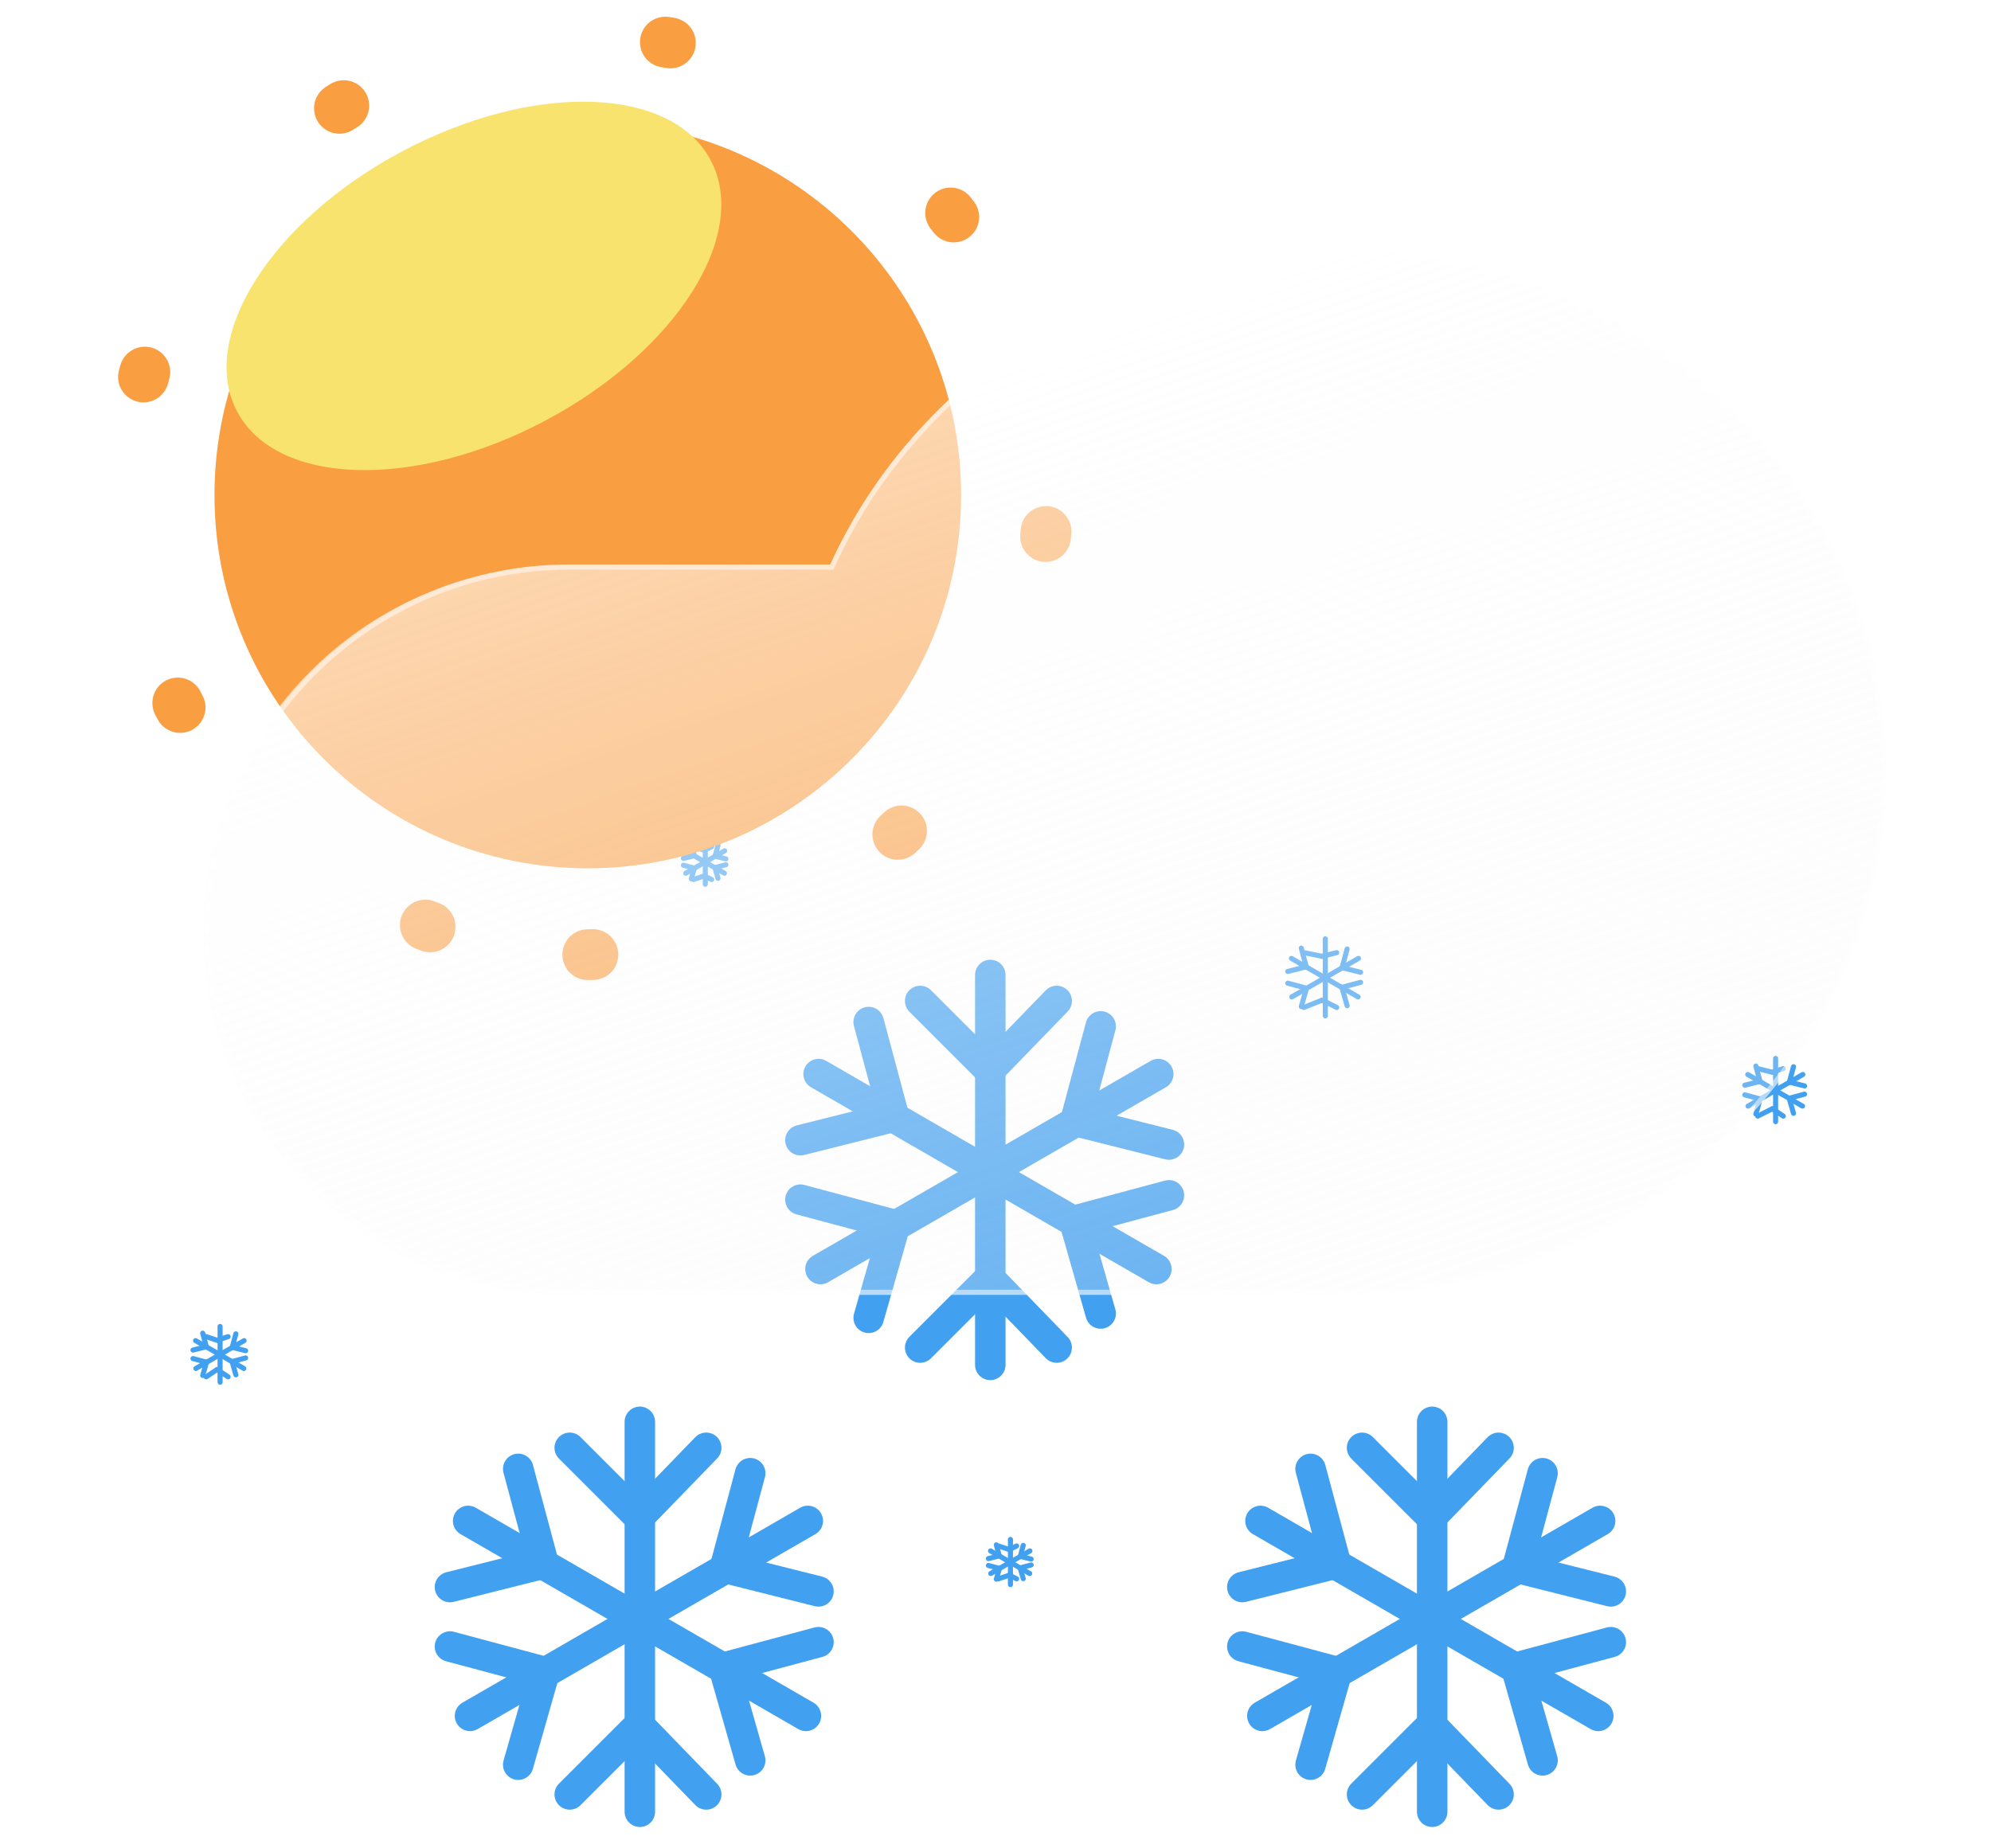 <svg width="392" height="364" viewBox="0 0 392 364" fill="none" xmlns="http://www.w3.org/2000/svg">
<g filter="url(#filter0_f_7_1089)">
<path d="M138.864 165.295V174.143" stroke="#42A0F0" stroke-linecap="round"/>
<path d="M138.673 167.454L140.112 166.734" stroke="#42A0F0" stroke-linecap="round"/>
<path d="M138.673 167.454L136.514 166.734" stroke="#42A0F0" stroke-linecap="round"/>
<path d="M138.673 172.492L140.112 173.212" stroke="#42A0F0" stroke-linecap="round"/>
<path d="M138.673 172.492L136.514 173.212" stroke="#42A0F0" stroke-linecap="round"/>
<path d="M142.675 167.544L135.012 171.968" stroke="#42A0F0" stroke-linecap="round"/>
<path d="M140.792 168.61L142.916 169.143" stroke="#42A0F0" stroke-linecap="round"/>
<path d="M140.792 168.61L141.368 166.461" stroke="#42A0F0" stroke-linecap="round"/>
<path d="M136.705 170.969L136.105 173.076" stroke="#42A0F0" stroke-linecap="round"/>
<path d="M136.705 170.969L134.557 170.393" stroke="#42A0F0" stroke-linecap="round"/>
<path d="M142.631 171.968L134.968 167.544" stroke="#42A0F0" stroke-linecap="round"/>
<path d="M140.768 170.871L141.368 172.977" stroke="#42A0F0" stroke-linecap="round"/>
<path d="M140.767 170.871L142.916 170.295" stroke="#42A0F0" stroke-linecap="round"/>
<path d="M136.681 168.511L134.556 169.045" stroke="#42A0F0" stroke-linecap="round"/>
<path d="M136.68 168.511L136.105 166.362" stroke="#42A0F0" stroke-linecap="round"/>
</g>
<g filter="url(#filter1_f_7_1089)">
<path d="M260.937 184.885V200.053" stroke="#42A0F0" stroke-linecap="round"/>
<path d="M260.304 188.326L263.183 187.606" stroke="#42A0F0" stroke-linecap="round"/>
<path d="M260.304 188.326L256.705 187.606" stroke="#42A0F0" stroke-linecap="round"/>
<path d="M260.304 196.962L263.183 198.401" stroke="#42A0F0" stroke-linecap="round"/>
<path d="M260.304 196.962L256.705 198.401" stroke="#42A0F0" stroke-linecap="round"/>
<path d="M267.467 188.74L254.331 196.324" stroke="#42A0F0" stroke-linecap="round"/>
<path d="M264.24 190.566L267.881 191.48" stroke="#42A0F0" stroke-linecap="round"/>
<path d="M264.241 190.566L265.228 186.883" stroke="#42A0F0" stroke-linecap="round"/>
<path d="M257.234 194.611L256.206 198.221" stroke="#42A0F0" stroke-linecap="round"/>
<path d="M257.235 194.611L253.552 193.624" stroke="#42A0F0" stroke-linecap="round"/>
<path d="M267.395 196.324L254.259 188.74" stroke="#42A0F0" stroke-linecap="round"/>
<path d="M264.199 194.444L265.228 198.054" stroke="#42A0F0" stroke-linecap="round"/>
<path d="M264.199 194.443L267.882 193.457" stroke="#42A0F0" stroke-linecap="round"/>
<path d="M257.193 190.398L253.553 191.312" stroke="#42A0F0" stroke-linecap="round"/>
<path d="M257.193 190.398L256.206 186.715" stroke="#42A0F0" stroke-linecap="round"/>
</g>
<g filter="url(#filter2_f_7_1089)">
<path d="M349.592 208.439V220.892" stroke="#42A0F0" stroke-linecap="round"/>
<path d="M348.946 211.16L351.105 210.44" stroke="#42A0F0" stroke-linecap="round"/>
<path d="M348.946 211.16L346.067 210.44" stroke="#42A0F0" stroke-linecap="round"/>
<path d="M348.946 218.357L351.105 219.796" stroke="#42A0F0" stroke-linecap="round"/>
<path d="M348.946 218.357L346.067 219.796" stroke="#42A0F0" stroke-linecap="round"/>
<path d="M354.953 211.604L344.169 217.831" stroke="#42A0F0" stroke-linecap="round"/>
<path d="M352.305 213.105L355.295 213.855" stroke="#42A0F0" stroke-linecap="round"/>
<path d="M352.305 213.104L353.115 210.08" stroke="#42A0F0" stroke-linecap="round"/>
<path d="M346.554 216.425L345.709 219.389" stroke="#42A0F0" stroke-linecap="round"/>
<path d="M346.553 216.425L343.529 215.614" stroke="#42A0F0" stroke-linecap="round"/>
<path d="M354.894 217.83L344.109 211.604" stroke="#42A0F0" stroke-linecap="round"/>
<path d="M352.269 216.287L353.114 219.251" stroke="#42A0F0" stroke-linecap="round"/>
<path d="M352.27 216.286L355.294 215.476" stroke="#42A0F0" stroke-linecap="round"/>
<path d="M346.518 212.966L343.528 213.717" stroke="#42A0F0" stroke-linecap="round"/>
<path d="M346.518 212.966L345.708 209.942" stroke="#42A0F0" stroke-linecap="round"/>
</g>
<g filter="url(#filter3_f_7_1089)">
<path d="M43.334 261.227V272.196" stroke="#42A0F0" stroke-linecap="round"/>
<path d="M42.748 263.948L44.907 263.228" stroke="#42A0F0" stroke-linecap="round"/>
<path d="M42.748 263.948L40.589 263.228" stroke="#42A0F0" stroke-linecap="round"/>
<path d="M42.748 269.705L44.907 271.144" stroke="#42A0F0" stroke-linecap="round"/>
<path d="M42.748 269.705L40.589 271.144" stroke="#42A0F0" stroke-linecap="round"/>
<path d="M48.059 264.015L38.559 269.5" stroke="#42A0F0" stroke-linecap="round"/>
<path d="M45.725 265.337L48.359 265.998" stroke="#42A0F0" stroke-linecap="round"/>
<path d="M45.726 265.337L46.44 262.673" stroke="#42A0F0" stroke-linecap="round"/>
<path d="M40.658 268.262L39.914 270.873" stroke="#42A0F0" stroke-linecap="round"/>
<path d="M40.659 268.262L37.995 267.548" stroke="#42A0F0" stroke-linecap="round"/>
<path d="M48.005 269.499L38.505 264.015" stroke="#42A0F0" stroke-linecap="round"/>
<path d="M45.695 268.139L46.439 270.75" stroke="#42A0F0" stroke-linecap="round"/>
<path d="M45.695 268.139L48.358 267.425" stroke="#42A0F0" stroke-linecap="round"/>
<path d="M40.628 265.214L37.995 265.875" stroke="#42A0F0" stroke-linecap="round"/>
<path d="M40.627 265.214L39.914 262.55" stroke="#42A0F0" stroke-linecap="round"/>
</g>
<g filter="url(#filter4_f_7_1089)">
<path d="M198.943 303.166V312.063" stroke="#42A0F0" stroke-linecap="round"/>
<path d="M198.727 305.167L200.166 304.447" stroke="#42A0F0" stroke-linecap="round"/>
<path d="M198.726 305.167L196.567 304.447" stroke="#42A0F0" stroke-linecap="round"/>
<path d="M198.727 310.205L200.166 310.925" stroke="#42A0F0" stroke-linecap="round"/>
<path d="M198.726 310.205L196.567 310.925" stroke="#42A0F0" stroke-linecap="round"/>
<path d="M202.774 305.427L195.069 309.875" stroke="#42A0F0" stroke-linecap="round"/>
<path d="M200.882 306.499L203.018 307.035" stroke="#42A0F0" stroke-linecap="round"/>
<path d="M200.882 306.499L201.461 304.338" stroke="#42A0F0" stroke-linecap="round"/>
<path d="M196.772 308.872L196.168 310.99" stroke="#42A0F0" stroke-linecap="round"/>
<path d="M196.772 308.872L194.611 308.293" stroke="#42A0F0" stroke-linecap="round"/>
<path d="M202.731 309.875L195.026 305.426" stroke="#42A0F0" stroke-linecap="round"/>
<path d="M200.857 308.773L201.461 310.891" stroke="#42A0F0" stroke-linecap="round"/>
<path d="M200.857 308.773L203.018 308.194" stroke="#42A0F0" stroke-linecap="round"/>
<path d="M196.747 306.4L194.611 306.936" stroke="#42A0F0" stroke-linecap="round"/>
<path d="M196.747 306.4L196.168 304.239" stroke="#42A0F0" stroke-linecap="round"/>
</g>
<g filter="url(#filter5_f_7_1089)">
<path d="M281.976 280.003V356.795" stroke="#42A0F0" stroke-width="6" stroke-linecap="round"/>
<path d="M281.822 298.774L295.047 285.122" stroke="#42A0F0" stroke-width="6" stroke-linecap="round"/>
<path d="M281.822 298.774L268.17 285.122" stroke="#42A0F0" stroke-width="6" stroke-linecap="round"/>
<path d="M281.822 339.73L295.047 353.382" stroke="#42A0F0" stroke-width="6" stroke-linecap="round"/>
<path d="M281.822 339.73L268.17 353.382" stroke="#42A0F0" stroke-width="6" stroke-linecap="round"/>
<path d="M315.044 299.52L248.54 337.916" stroke="#42A0F0" stroke-width="6" stroke-linecap="round"/>
<path d="M298.71 308.771L317.146 313.398" stroke="#42A0F0" stroke-width="6" stroke-linecap="round"/>
<path d="M298.71 308.772L303.707 290.123" stroke="#42A0F0" stroke-width="6" stroke-linecap="round"/>
<path d="M263.241 329.249L258.031 347.528" stroke="#42A0F0" stroke-width="6" stroke-linecap="round"/>
<path d="M263.241 329.249L244.592 324.252" stroke="#42A0F0" stroke-width="6" stroke-linecap="round"/>
<path d="M314.676 337.916L248.172 299.52" stroke="#42A0F0" stroke-width="6" stroke-linecap="round"/>
<path d="M298.496 328.396L303.707 346.675" stroke="#42A0F0" stroke-width="6" stroke-linecap="round"/>
<path d="M298.497 328.396L317.146 323.399" stroke="#42A0F0" stroke-width="6" stroke-linecap="round"/>
<path d="M263.027 307.918L244.592 312.546" stroke="#42A0F0" stroke-width="6" stroke-linecap="round"/>
<path d="M263.028 307.919L258.031 289.27" stroke="#42A0F0" stroke-width="6" stroke-linecap="round"/>
<path d="M194.976 192.003V268.795" stroke="#42A0F0" stroke-width="6" stroke-linecap="round"/>
<path d="M194.822 210.774L208.047 197.122" stroke="#42A0F0" stroke-width="6" stroke-linecap="round"/>
<path d="M194.822 210.774L181.17 197.122" stroke="#42A0F0" stroke-width="6" stroke-linecap="round"/>
<path d="M194.822 251.73L208.047 265.382" stroke="#42A0F0" stroke-width="6" stroke-linecap="round"/>
<path d="M194.822 251.73L181.17 265.382" stroke="#42A0F0" stroke-width="6" stroke-linecap="round"/>
<path d="M228.044 211.52L161.54 249.916" stroke="#42A0F0" stroke-width="6" stroke-linecap="round"/>
<path d="M211.71 220.771L230.146 225.398" stroke="#42A0F0" stroke-width="6" stroke-linecap="round"/>
<path d="M211.71 220.772L216.707 202.123" stroke="#42A0F0" stroke-width="6" stroke-linecap="round"/>
<path d="M176.241 241.249L171.031 259.528" stroke="#42A0F0" stroke-width="6" stroke-linecap="round"/>
<path d="M176.241 241.249L157.592 236.252" stroke="#42A0F0" stroke-width="6" stroke-linecap="round"/>
<path d="M227.676 249.916L161.172 211.52" stroke="#42A0F0" stroke-width="6" stroke-linecap="round"/>
<path d="M211.496 240.396L216.707 258.675" stroke="#42A0F0" stroke-width="6" stroke-linecap="round"/>
<path d="M211.497 240.396L230.146 235.399" stroke="#42A0F0" stroke-width="6" stroke-linecap="round"/>
<path d="M176.027 219.918L157.592 224.546" stroke="#42A0F0" stroke-width="6" stroke-linecap="round"/>
<path d="M176.028 219.919L171.031 201.27" stroke="#42A0F0" stroke-width="6" stroke-linecap="round"/>
<path d="M125.976 280.003V356.795" stroke="#42A0F0" stroke-width="6" stroke-linecap="round"/>
<path d="M125.822 298.774L139.047 285.122" stroke="#42A0F0" stroke-width="6" stroke-linecap="round"/>
<path d="M125.822 298.774L112.17 285.122" stroke="#42A0F0" stroke-width="6" stroke-linecap="round"/>
<path d="M125.822 339.73L139.047 353.382" stroke="#42A0F0" stroke-width="6" stroke-linecap="round"/>
<path d="M125.822 339.73L112.17 353.382" stroke="#42A0F0" stroke-width="6" stroke-linecap="round"/>
<path d="M159.044 299.52L92.54 337.916" stroke="#42A0F0" stroke-width="6" stroke-linecap="round"/>
<path d="M142.71 308.771L161.146 313.398" stroke="#42A0F0" stroke-width="6" stroke-linecap="round"/>
<path d="M142.71 308.772L147.707 290.123" stroke="#42A0F0" stroke-width="6" stroke-linecap="round"/>
<path d="M107.241 329.249L102.031 347.528" stroke="#42A0F0" stroke-width="6" stroke-linecap="round"/>
<path d="M107.241 329.249L88.592 324.252" stroke="#42A0F0" stroke-width="6" stroke-linecap="round"/>
<path d="M158.676 337.916L92.172 299.52" stroke="#42A0F0" stroke-width="6" stroke-linecap="round"/>
<path d="M142.496 328.396L147.707 346.675" stroke="#42A0F0" stroke-width="6" stroke-linecap="round"/>
<path d="M142.497 328.396L161.146 323.399" stroke="#42A0F0" stroke-width="6" stroke-linecap="round"/>
<path d="M107.027 307.918L88.592 312.546" stroke="#42A0F0" stroke-width="6" stroke-linecap="round"/>
<path d="M107.028 307.919L102.031 289.27" stroke="#42A0F0" stroke-width="6" stroke-linecap="round"/>
</g>
<g filter="url(#filter6_f_7_1089)">
<path d="M115.729 171C156.322 171 189.229 138.093 189.229 97.5C189.229 56.907 156.322 24 115.729 24C75.137 24 42.23 56.907 42.23 97.5C42.23 138.093 75.137 171 115.729 171Z" fill="#FA9E42"/>
</g>
<g filter="url(#filter7_f_7_1089)">
<path d="M115.729 188C165.711 188 206.229 147.482 206.229 97.5C206.229 47.518 165.711 7 115.729 7C65.748 7 25.23 47.518 25.23 97.5C25.23 147.482 65.748 188 115.729 188Z" stroke="#FA9E42" stroke-width="10" stroke-linecap="round" stroke-dasharray="1 66"/>
</g>
<g filter="url(#filter8_f_7_1089)">
<path d="M107.393 82.824C133.136 69.151 147.698 46.193 139.918 31.547C132.139 16.9 104.964 16.111 79.221 29.784C53.479 43.457 38.917 66.414 46.696 81.061C54.476 95.708 81.651 96.497 107.393 82.824Z" fill="#F8E36F"/>
</g>
<g filter="url(#filter9_df_7_1089)">
<g filter="url(#filter10_d_7_1089)">
<path d="M235.562 250.765C233.629 250.92 231.676 250.999 229.705 251H92.181C82.715 251.035 73.335 249.201 64.579 245.603C55.823 242.005 47.864 236.714 41.158 230.032C34.452 223.351 29.131 215.412 25.5 206.669C21.869 197.927 20 188.554 20 179.087C20 169.621 21.869 160.248 25.5 151.506C29.131 142.763 34.452 134.824 41.158 128.143C47.864 121.461 55.823 116.17 64.579 112.572C73.335 108.974 82.715 107.14 92.181 107.175H143.457C160.081 70.6 198.368 45 242.941 45C302.768 45 351.268 91.115 351.268 148C351.268 204.885 302.768 251 242.941 251C240.461 251 238.001 250.922 235.562 250.765Z" fill="url(#paint0_linear_7_1089)"/>
<path d="M242.941 250C250.227 250 257.508 249.302 264.582 247.926C271.475 246.585 278.255 244.584 284.734 241.978C291.095 239.42 297.229 236.254 302.968 232.568C308.651 228.917 313.995 224.725 318.851 220.107C323.707 215.49 328.115 210.411 331.953 205.009C335.827 199.557 339.154 193.728 341.842 187.686C344.579 181.532 346.682 175.093 348.09 168.547C349.536 161.831 350.269 154.917 350.269 148C350.269 141.082 349.536 134.169 348.09 127.452C346.682 120.906 344.579 114.467 341.842 108.314C339.154 102.272 335.827 96.443 331.953 90.991C328.115 85.589 323.707 80.51 318.851 75.893C313.995 71.275 308.651 67.083 302.968 63.432C297.229 59.746 291.095 56.58 284.734 54.022C278.255 51.416 271.475 49.415 264.582 48.074C257.508 46.698 250.227 46 242.941 46C221.57 46 200.931 51.952 183.255 63.214C174.734 68.642 167.078 75.194 160.498 82.688C153.876 90.229 148.449 98.607 144.367 107.588L144.101 108.175H143.457H92.181C82.608 108.175 73.321 110.049 64.579 113.747C60.378 115.524 56.325 117.724 52.534 120.285C48.779 122.822 45.248 125.735 42.038 128.945C38.829 132.154 35.916 135.685 33.379 139.44C30.818 143.231 28.618 147.284 26.841 151.485C23.143 160.227 21.269 169.514 21.269 179.087C21.269 188.661 23.143 197.948 26.841 206.689C28.618 210.891 30.818 214.944 33.379 218.735C35.916 222.49 38.829 226.021 42.038 229.23C45.248 232.439 48.779 235.353 52.534 237.89C56.325 240.451 60.378 242.651 64.579 244.428C73.321 248.125 82.608 250 92.181 250H229.706C231.629 250 233.572 249.922 235.483 249.768L235.555 249.762L235.627 249.767C238.046 249.922 240.507 250 242.941 250ZM242.941 251C240.462 251 238.001 250.921 235.563 250.765C233.632 250.92 231.676 251 229.706 251H92.181C52.465 251 20.269 218.803 20.269 179.087C20.269 139.371 52.465 107.175 92.181 107.175H143.457C160.081 70.595 198.366 45 242.941 45C302.769 45 351.269 91.115 351.269 148C351.269 204.885 302.769 251 242.941 251Z" fill="white" fill-opacity="0.5"/>
</g>
</g>
<defs>
<filter id="filter0_f_7_1089" x="132.057" y="162.795" width="13.359" height="13.848" filterUnits="userSpaceOnUse" color-interpolation-filters="sRGB">
<feFlood flood-opacity="0" result="BackgroundImageFix"/>
<feBlend mode="normal" in="SourceGraphic" in2="BackgroundImageFix" result="shape"/>
<feGaussianBlur stdDeviation="1" result="effect1_foregroundBlur_7_1089"/>
</filter>
<filter id="filter1_f_7_1089" x="251.052" y="182.385" width="19.33" height="20.168" filterUnits="userSpaceOnUse" color-interpolation-filters="sRGB">
<feFlood flood-opacity="0" result="BackgroundImageFix"/>
<feBlend mode="normal" in="SourceGraphic" in2="BackgroundImageFix" result="shape"/>
<feGaussianBlur stdDeviation="1" result="effect1_foregroundBlur_7_1089"/>
</filter>
<filter id="filter2_f_7_1089" x="341.027" y="205.939" width="16.768" height="17.453" filterUnits="userSpaceOnUse" color-interpolation-filters="sRGB">
<feFlood flood-opacity="0" result="BackgroundImageFix"/>
<feBlend mode="normal" in="SourceGraphic" in2="BackgroundImageFix" result="shape"/>
<feGaussianBlur stdDeviation="1" result="effect1_foregroundBlur_7_1089"/>
</filter>
<filter id="filter3_f_7_1089" x="35.494" y="258.727" width="15.364" height="15.969" filterUnits="userSpaceOnUse" color-interpolation-filters="sRGB">
<feFlood flood-opacity="0" result="BackgroundImageFix"/>
<feBlend mode="normal" in="SourceGraphic" in2="BackgroundImageFix" result="shape"/>
<feGaussianBlur stdDeviation="1" result="effect1_foregroundBlur_7_1089"/>
</filter>
<filter id="filter4_f_7_1089" x="192.111" y="300.666" width="13.407" height="13.897" filterUnits="userSpaceOnUse" color-interpolation-filters="sRGB">
<feFlood flood-opacity="0" result="BackgroundImageFix"/>
<feBlend mode="normal" in="SourceGraphic" in2="BackgroundImageFix" result="shape"/>
<feGaussianBlur stdDeviation="1" result="effect1_foregroundBlur_7_1089"/>
</filter>
<filter id="filter5_f_7_1089" x="81.591" y="185.003" width="242.556" height="178.792" filterUnits="userSpaceOnUse" color-interpolation-filters="sRGB">
<feFlood flood-opacity="0" result="BackgroundImageFix"/>
<feBlend mode="normal" in="SourceGraphic" in2="BackgroundImageFix" result="shape"/>
<feGaussianBlur stdDeviation="2" result="effect1_foregroundBlur_7_1089"/>
</filter>
<filter id="filter6_f_7_1089" x="38.23" y="20" width="155" height="155" filterUnits="userSpaceOnUse" color-interpolation-filters="sRGB">
<feFlood flood-opacity="0" result="BackgroundImageFix"/>
<feBlend mode="normal" in="SourceGraphic" in2="BackgroundImageFix" result="shape"/>
<feGaussianBlur stdDeviation="2" result="effect1_foregroundBlur_7_1089"/>
</filter>
<filter id="filter7_f_7_1089" x="18.23" y="0" width="195" height="195" filterUnits="userSpaceOnUse" color-interpolation-filters="sRGB">
<feFlood flood-opacity="0" result="BackgroundImageFix"/>
<feBlend mode="normal" in="SourceGraphic" in2="BackgroundImageFix" result="shape"/>
<feGaussianBlur stdDeviation="1" result="effect1_foregroundBlur_7_1089"/>
</filter>
<filter id="filter8_f_7_1089" x="24.602" y="0.024" width="137.411" height="112.56" filterUnits="userSpaceOnUse" color-interpolation-filters="sRGB">
<feFlood flood-opacity="0" result="BackgroundImageFix"/>
<feBlend mode="normal" in="SourceGraphic" in2="BackgroundImageFix" result="shape"/>
<feGaussianBlur stdDeviation="10" result="effect1_foregroundBlur_7_1089"/>
</filter>
<filter id="filter9_df_7_1089" x="0" y="17" width="391.269" height="266" filterUnits="userSpaceOnUse" color-interpolation-filters="sRGB">
<feFlood flood-opacity="0" result="BackgroundImageFix"/>
<feColorMatrix in="SourceAlpha" type="matrix" values="0 0 0 0 0 0 0 0 0 0 0 0 0 0 0 0 0 0 127 0" result="hardAlpha"/>
<feOffset dx="10" dy="2"/>
<feGaussianBlur stdDeviation="15"/>
<feColorMatrix type="matrix" values="0 0 0 0 0.259 0 0 0 0 0.627 0 0 0 0 0.941 0 0 0 0.596 0"/>
<feBlend mode="normal" in2="BackgroundImageFix" result="effect1_dropShadow_7_1089"/>
<feBlend mode="normal" in="SourceGraphic" in2="effect1_dropShadow_7_1089" result="shape"/>
<feGaussianBlur stdDeviation="2" result="effect2_foregroundBlur_7_1089"/>
</filter>
<filter id="filter10_d_7_1089" x="0" y="17" width="391.269" height="266" filterUnits="userSpaceOnUse" color-interpolation-filters="sRGB">
<feFlood flood-opacity="0" result="BackgroundImageFix"/>
<feColorMatrix in="SourceAlpha" type="matrix" values="0 0 0 0 0 0 0 0 0 0 0 0 0 0 0 0 0 0 127 0" result="hardAlpha"/>
<feOffset dx="10" dy="2"/>
<feGaussianBlur stdDeviation="15"/>
<feColorMatrix type="matrix" values="0 0 0 0 0.502 0 0 0 0 0.502 0 0 0 0 0.502 0 0 0 0.302 0"/>
<feBlend mode="normal" in2="BackgroundImageFix" result="effect1_dropShadow_7_1089"/>
<feBlend mode="normal" in="SourceGraphic" in2="effect1_dropShadow_7_1089" result="shape"/>
</filter>
<linearGradient id="paint0_linear_7_1089" x1="154.164" y1="70.956" x2="220.206" y2="262.168" gradientUnits="userSpaceOnUse">
<stop stop-color="white" stop-opacity="0.596"/>
<stop offset="1" stop-color="#F7F7F7" stop-opacity="0.204"/>
</linearGradient>
</defs>
</svg>
